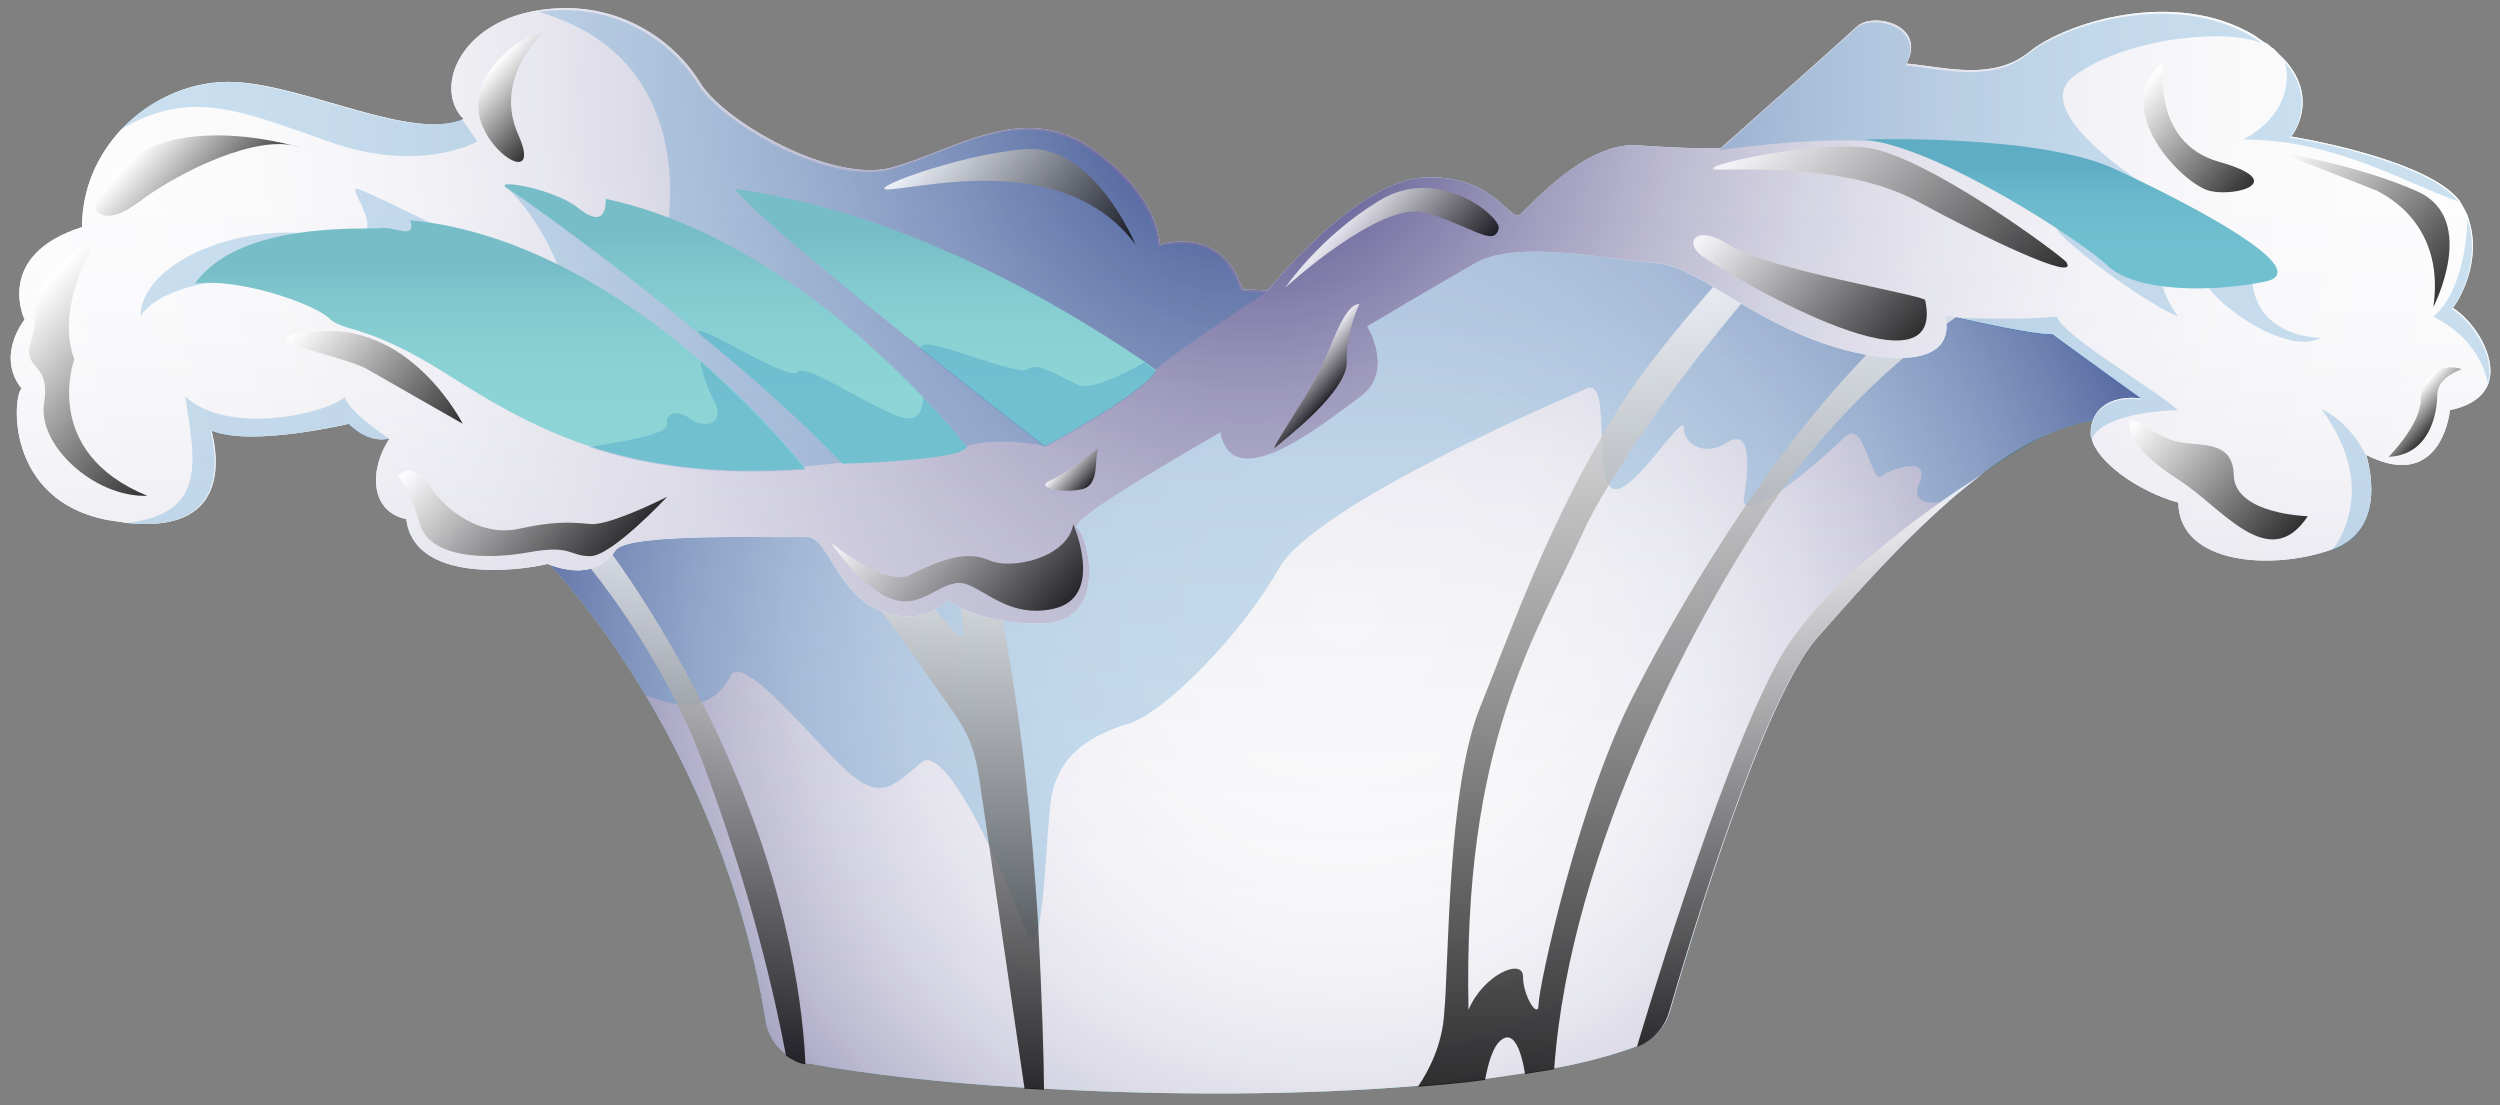 <svg width="190" height="84" viewBox="0 0 190 84" fill="none" xmlns="http://www.w3.org/2000/svg">
<rect x="0" y="0" width="190" height="84" fill="#808080" stroke="none"/>
<path d="M37.314 37.903L41.68 42.786C41.68 42.786 45.232 46.411 49.08 52.849C52.632 58.842 56.479 67.203 58.181 77.487C58.329 78.597 58.921 79.559 59.809 80.151C60.253 80.447 60.771 80.743 61.289 80.817C61.363 80.817 61.363 80.817 61.437 80.817C65.803 81.631 71.649 82.297 77.938 82.667C78.456 82.667 78.9 82.741 79.418 82.741C88.668 83.259 98.953 83.259 107.759 82.519C109.535 82.371 111.237 82.223 112.865 82.001C113.901 81.853 114.937 81.705 115.899 81.557C116.638 81.409 117.378 81.335 118.118 81.187C120.56 80.743 122.706 80.151 124.482 79.485C125.666 79.041 126.554 78.079 126.924 76.822C128.626 70.976 134.102 52.997 138.097 48.483C140.465 45.819 144.091 41.602 148.161 38.05C148.975 37.31 149.863 36.645 150.677 35.979C150.751 35.905 150.825 35.905 150.825 35.831C152.231 34.795 153.711 33.833 155.191 33.167H155.265C157.263 32.205 159.26 31.687 161.184 31.835C169.694 32.279 163.478 24.362 163.478 24.362L150.825 21.625L148.531 21.107L140.391 19.331L136.322 18.961L133.14 18.665L116.934 17.259L100.951 22.142L84.524 34.943L74.312 37.606L71.131 38.42L69.799 38.79L63.583 38.346L60.697 38.124L52.262 37.532L43.382 37.606H40.348L37.314 37.903Z" fill="#81D0D3"/>
<path d="M37.314 37.903L41.68 42.786C41.68 42.786 45.232 46.411 49.08 52.849C52.632 58.842 56.479 67.203 58.181 77.487C58.329 78.597 58.921 79.559 59.809 80.151C60.253 80.447 60.771 80.743 61.289 80.817C61.363 80.817 61.363 80.817 61.437 80.817C65.803 81.631 71.649 82.297 77.938 82.667C78.456 82.667 78.9 82.741 79.418 82.741C88.668 83.259 98.953 83.259 107.759 82.519C109.535 82.371 111.237 82.223 112.865 82.001C113.901 81.853 114.937 81.705 115.899 81.557C116.638 81.409 117.378 81.335 118.118 81.187C120.56 80.743 122.706 80.151 124.482 79.485C125.666 79.041 126.554 78.079 126.924 76.822C128.626 70.976 134.102 52.997 138.097 48.483C140.465 45.819 144.091 41.602 148.161 38.05C148.975 37.31 149.863 36.645 150.677 35.979C150.751 35.905 150.825 35.905 150.825 35.831C152.231 34.795 153.711 33.833 155.191 33.167H155.265C157.263 32.205 159.26 31.687 161.184 31.835C169.694 32.279 163.478 24.362 163.478 24.362L150.825 21.625L148.531 21.107L140.391 19.331L136.322 18.961L133.14 18.665L116.934 17.259L100.951 22.142L84.524 34.943L74.312 37.606L71.131 38.42L69.799 38.79L63.583 38.346L60.697 38.124L52.262 37.532L43.382 37.606H40.348L37.314 37.903Z" fill="url(#paint0_radial)"/>
<path opacity="0.1" d="M37.314 37.903L41.68 42.786C41.68 42.786 45.232 46.411 49.08 52.849C52.632 58.842 56.479 67.203 58.181 77.487C58.329 78.597 58.921 79.559 59.809 80.151C60.253 80.447 60.771 80.743 61.289 80.817C61.363 80.817 61.363 80.817 61.437 80.817C65.803 81.631 71.649 82.297 77.938 82.667C78.456 82.667 78.9 82.741 79.418 82.741C88.668 83.259 98.953 83.259 107.759 82.519C109.535 82.371 111.237 82.223 112.865 82.001C113.901 81.853 114.937 81.705 115.899 81.557C116.638 81.409 117.378 81.335 118.118 81.187C120.56 80.743 122.706 80.151 124.482 79.485C125.666 79.041 126.554 78.079 126.924 76.822C128.626 70.976 134.102 52.997 138.097 48.483C140.465 45.819 144.091 41.602 148.161 38.05C148.975 37.31 149.863 36.645 150.677 35.979C150.751 35.905 150.825 35.905 150.825 35.831C152.231 34.795 153.711 33.833 155.191 33.167H155.265C157.263 32.205 159.26 31.687 161.184 31.835C169.694 32.279 163.478 24.362 163.478 24.362L150.825 21.625L148.531 21.107L140.391 19.331L136.322 18.961L133.14 18.665L116.934 17.259L100.951 22.142L84.524 34.943L74.312 37.606L71.131 38.42L69.799 38.79L63.583 38.346L60.697 38.124L52.262 37.532L43.382 37.606H40.348L37.314 37.903Z" fill="url(#paint1_linear)"/>
<path opacity="0.2" d="M37.314 37.902L41.68 42.786C41.68 42.786 45.232 46.411 49.08 52.849C50.042 53.218 50.856 53.441 51.522 53.514C52.262 53.589 52.854 53.514 53.371 53.367C54.407 52.996 55.073 52.257 55.517 51.369C56.479 49.519 61.881 56.4 64.471 58.694C67.061 60.988 68.097 59.508 70.021 57.954C71.205 56.918 73.425 60.618 75.275 64.465C76.31 66.611 77.198 68.831 77.79 70.31C78.382 71.79 78.752 71.494 78.974 70.236C79.418 68.017 79.566 63.133 79.862 60.84C80.38 57.214 83.118 55.808 85.782 54.994C88.52 54.18 94.439 48.113 97.177 43.23C99.915 38.346 118.71 30.355 120.56 29.541C121.67 29.023 121.67 31.243 121.744 33.389C121.744 34.869 121.818 36.349 122.336 36.941C122.336 36.941 122.336 37.015 122.41 37.015C123.668 38.346 127.96 31.169 127.96 32.501C127.96 33.833 129.662 34.721 131.29 33.611C132.992 32.575 132.992 35.091 132.548 37.755C132.474 38.124 132.548 38.346 132.77 38.42C133.214 38.642 134.25 38.05 135.434 37.236C137.209 35.979 139.355 34.055 140.169 33.241C141.723 31.687 142.167 36.793 142.981 36.201C143.795 35.535 146.829 34.647 145.867 36.719C145.201 38.198 146.607 38.272 147.495 38.198C147.791 38.198 148.013 38.124 148.087 38.124C148.901 37.385 149.789 36.719 150.603 36.053C150.677 35.979 150.751 35.979 150.751 35.905C153.119 34.351 154.821 33.389 155.117 33.241H155.191C157.189 32.279 159.186 31.761 161.11 31.909C169.62 32.353 163.404 24.436 163.404 24.436L150.751 21.698L148.457 21.18L140.317 19.405L136.248 19.035L133.066 18.739L116.86 17.333L100.877 22.216L84.45 35.017L74.239 37.681L71.057 38.494L69.725 38.864L63.509 38.42L60.623 38.198L52.188 37.606L43.308 37.681H40.274L37.314 37.902Z" fill="#0071BC"/>
<path opacity="0.8" d="M107.759 82.593C109.535 82.445 111.237 82.297 112.865 82.075C113.087 80.891 113.457 79.411 114.197 78.967C115.455 78.153 115.899 81.631 115.899 81.631C116.639 81.483 117.379 81.409 118.118 81.261C119.302 64.391 129.292 45.967 135.36 37.31C141.501 28.654 149.049 23.844 149.049 23.844L150.751 21.624L148.457 21.107C142.241 25.694 136.914 32.205 132.622 38.494C129.07 43.748 126.184 48.853 124.26 52.627C119.968 60.84 116.935 75.046 116.935 76.304C116.935 77.561 115.751 75.712 115.751 74.232C115.751 72.752 112.717 74.084 111.607 76.748C111.163 56.474 116.713 48.335 120.19 40.714C120.708 39.53 121.448 38.198 122.262 36.867C126.406 29.911 133.066 22.216 133.066 22.216L136.248 18.961L133.066 18.665C130.92 20.959 128.478 23.696 126.036 26.804C124.408 28.875 122.928 31.021 121.67 33.315C117.231 40.936 114.419 49.001 112.495 53.736C109.979 59.878 110.127 73.196 109.757 77.043C109.609 79.411 108.573 81.409 107.759 82.593Z" fill="url(#paint2_linear)"/>
<path opacity="0.8" d="M60.549 38.346C62.769 41.084 67.949 47.521 70.169 50.851C73.055 55.142 73.943 55.438 74.535 59.952C74.683 60.84 74.905 62.467 75.201 64.465C76.014 69.94 77.198 78.227 77.864 82.741C78.382 82.741 78.826 82.815 79.344 82.815C79.344 80.743 79.196 76.008 78.9 70.162C78.456 63.133 77.642 54.476 76.162 47.077C75.349 43.008 74.683 39.974 74.239 37.68L71.057 38.494C72.315 42.934 74.313 50.259 72.463 47.965C70.687 45.745 66.247 41.158 63.509 38.42L60.549 38.346Z" fill="url(#paint3_linear)"/>
<path opacity="0.8" d="M40.2 37.902C43.234 40.936 47.896 46.337 51.522 53.588C52.262 55.068 52.928 56.622 53.52 58.25C57.071 67.721 58.921 75.86 59.735 80.225C60.179 80.521 60.697 80.817 61.215 80.891C61.067 77.487 60.253 68.165 54.778 56.326C54.334 55.29 53.816 54.328 53.372 53.44C49.598 46.041 45.824 40.936 43.234 37.902H40.2Z" fill="url(#paint4_linear)"/>
<path d="M8.234 39.53C8.752 39.604 9.27 39.678 9.714 39.752C16.299 40.418 16.965 36.349 16.077 32.723C19.111 33.981 26.511 32.205 26.511 32.205C26.511 32.205 27.917 33.759 29.619 33.315C28.065 35.609 28.065 38.864 30.877 39.456C31.469 44.266 39.164 43.452 41.606 42.86C44.048 43.822 45.824 43.304 46.786 41.824C47.748 40.418 59.365 40.936 61.215 40.788C62.991 40.714 63.509 45.079 66.913 46.411C70.317 47.743 72.019 45.597 72.019 45.597C72.019 45.597 74.386 47.521 79.344 47.373C84.302 47.151 82.674 40.714 81.86 40.122C81.046 39.53 90.74 34.055 92.738 32.871C93.7 37.828 100.581 32.205 103.319 30.207C106.057 28.284 103.911 24.806 103.911 24.806C103.911 24.806 108.869 21.846 112.125 19.997C115.381 18.147 122.484 19.775 125.888 19.997C129.292 20.219 134.176 25.546 141.797 26.952C149.419 28.284 147.791 23.918 147.791 23.918C147.791 23.918 148.087 23.992 148.531 24.066C150.233 24.436 154.451 25.398 156.005 25.398C156.893 26.064 162.738 30.281 162.738 30.281C160.296 29.985 158.89 31.169 158.89 32.945C158.89 33.093 158.89 33.167 158.964 33.315C159.334 35.017 162.368 37.31 165.55 38.198C165.624 42.934 172.728 43.378 177.242 41.75C181.607 40.196 179.905 34.869 179.831 34.573C184.641 37.014 185.973 33.019 186.195 31.169C187.971 30.799 188.859 29.985 189.155 29.023C189.747 27.026 187.971 24.362 186.417 23.4C186.787 22.956 188.711 19.923 187.601 16.593C187.527 16.297 187.379 16.075 187.231 15.779C187.157 15.631 187.009 15.409 186.935 15.261C184.419 12.006 174.134 10.378 174.134 10.378C174.134 10.378 176.354 7.64 173.69 4.606C173.394 4.311 173.098 4.015 172.728 3.645C172.654 3.645 172.58 3.571 172.432 3.423C172.358 3.349 172.21 3.275 172.062 3.201C171.84 3.053 171.544 2.831 171.322 2.683C165.254 -0.943 156.967 1.721 154.229 3.941C151.491 6.16 147.939 5.124 144.905 4.828C146.459 1.795 142.241 0.907 141.131 2.017C139.947 3.127 130.772 11.266 130.772 11.266C130.772 11.266 128.552 11.34 124.482 11.044C120.486 10.748 116.269 15.705 115.529 16.297C114.715 16.889 113.531 13.263 108.277 13.485C103.023 13.707 96.363 22.068 96.363 22.068L94.44 21.994C92.886 17.037 88.15 18.591 88.15 18.591C88.15 18.591 88.224 14.965 82.97 11.266C77.716 7.566 72.315 11.562 67.727 12.745C63.139 13.929 54.999 9.194 53.224 6.308C51.448 3.349 47.156 -0.129 41.088 0.759C35.242 1.573 33.023 6.308 35.02 8.824L35.242 9.046C31.321 10.748 23.403 6.53 17.853 6.234C14.745 6.086 11.489 7.418 9.196 9.86C7.42 11.784 6.236 14.299 6.236 17.259C-0.498 19.405 1.87 24.288 1.87 24.288C1.87 24.288 -0.35 27.026 1.648 29.541C0.982 29.985 0.316 38.05 8.234 39.53Z" fill="#D9F7FF"/>
<path d="M8.234 39.53C8.752 39.604 9.27 39.678 9.714 39.752C16.299 40.418 16.965 36.349 16.077 32.723C19.111 33.981 26.511 32.205 26.511 32.205C26.511 32.205 27.917 33.759 29.619 33.315C28.065 35.609 28.065 38.864 30.877 39.456C31.469 44.266 39.164 43.452 41.606 42.86C44.048 43.822 45.824 43.304 46.786 41.824C47.748 40.418 59.365 40.936 61.215 40.788C62.991 40.714 63.509 45.079 66.913 46.411C70.317 47.743 72.019 45.597 72.019 45.597C72.019 45.597 74.386 47.521 79.344 47.373C84.302 47.151 82.674 40.714 81.86 40.122C81.046 39.53 90.74 34.055 92.738 32.871C93.7 37.828 100.581 32.205 103.319 30.207C106.057 28.284 103.911 24.806 103.911 24.806C103.911 24.806 108.869 21.846 112.125 19.997C115.381 18.147 122.484 19.775 125.888 19.997C129.292 20.219 134.176 25.546 141.797 26.952C149.419 28.284 147.791 23.918 147.791 23.918C147.791 23.918 148.087 23.992 148.531 24.066C150.233 24.436 154.451 25.398 156.005 25.398C156.893 26.064 162.738 30.281 162.738 30.281C160.296 29.985 158.89 31.169 158.89 32.945C158.89 33.093 158.89 33.167 158.964 33.315C159.334 35.017 162.368 37.31 165.55 38.198C165.624 42.934 172.728 43.378 177.242 41.75C181.607 40.196 179.905 34.869 179.831 34.573C184.641 37.014 185.973 33.019 186.195 31.169C187.971 30.799 188.859 29.985 189.155 29.023C189.747 27.026 187.971 24.362 186.417 23.4C186.787 22.956 188.711 19.923 187.601 16.593C187.527 16.297 187.379 16.075 187.231 15.779C187.157 15.631 187.009 15.409 186.935 15.261C184.419 12.006 174.134 10.378 174.134 10.378C174.134 10.378 176.354 7.64 173.69 4.606C173.394 4.311 173.098 4.015 172.728 3.645C172.654 3.645 172.58 3.571 172.432 3.423C172.358 3.349 172.21 3.275 172.062 3.201C171.84 3.053 171.544 2.831 171.322 2.683C165.254 -0.943 156.967 1.721 154.229 3.941C151.491 6.16 147.939 5.124 144.905 4.828C146.459 1.795 142.241 0.907 141.131 2.017C139.947 3.127 130.772 11.266 130.772 11.266C130.772 11.266 128.552 11.34 124.482 11.044C120.486 10.748 116.269 15.705 115.529 16.297C114.715 16.889 113.531 13.263 108.277 13.485C103.023 13.707 96.363 22.068 96.363 22.068L94.44 21.994C92.886 17.037 88.15 18.591 88.15 18.591C88.15 18.591 88.224 14.965 82.97 11.266C77.716 7.566 72.315 11.562 67.727 12.745C63.139 13.929 54.999 9.194 53.224 6.308C51.448 3.349 47.156 -0.129 41.088 0.759C35.242 1.573 33.023 6.308 35.02 8.824L35.242 9.046C31.321 10.748 23.403 6.53 17.853 6.234C14.745 6.086 11.489 7.418 9.196 9.86C7.42 11.784 6.236 14.299 6.236 17.259C-0.498 19.405 1.87 24.288 1.87 24.288C1.87 24.288 -0.35 27.026 1.648 29.541C0.982 29.985 0.316 38.05 8.234 39.53Z" fill="url(#paint5_radial)"/>
<path opacity="0.1" d="M8.234 39.53C8.752 39.604 9.27 39.678 9.714 39.752C16.299 40.418 16.965 36.349 16.077 32.723C19.111 33.981 26.511 32.205 26.511 32.205C26.511 32.205 27.917 33.759 29.619 33.315C28.065 35.609 28.065 38.864 30.877 39.456C31.469 44.266 39.164 43.452 41.606 42.86C44.048 43.822 45.824 43.304 46.786 41.824C47.748 40.418 59.365 40.936 61.215 40.788C62.991 40.714 63.509 45.079 66.913 46.411C70.317 47.743 72.019 45.597 72.019 45.597C72.019 45.597 74.386 47.521 79.344 47.373C84.302 47.151 82.674 40.714 81.86 40.122C81.046 39.53 90.74 34.055 92.738 32.871C93.7 37.828 100.581 32.205 103.319 30.207C106.057 28.284 103.911 24.806 103.911 24.806C103.911 24.806 108.869 21.846 112.125 19.997C115.381 18.147 122.484 19.775 125.888 19.997C129.292 20.219 134.176 25.546 141.797 26.952C149.419 28.284 147.791 23.918 147.791 23.918C147.791 23.918 148.087 23.992 148.531 24.066C150.233 24.436 154.451 25.398 156.005 25.398C156.893 26.064 162.738 30.281 162.738 30.281C160.296 29.985 158.89 31.169 158.89 32.945C158.89 33.093 158.89 33.167 158.964 33.315C159.334 35.017 162.368 37.31 165.55 38.198C165.624 42.934 172.728 43.378 177.242 41.75C181.607 40.196 179.905 34.869 179.831 34.573C184.641 37.014 185.973 33.019 186.195 31.169C187.971 30.799 188.859 29.985 189.155 29.023C189.747 27.026 187.971 24.362 186.417 23.4C186.787 22.956 188.711 19.923 187.601 16.593C187.527 16.297 187.379 16.075 187.231 15.779C187.157 15.631 187.009 15.409 186.935 15.261C184.419 12.006 174.134 10.378 174.134 10.378C174.134 10.378 176.354 7.64 173.69 4.606C173.394 4.311 173.098 4.015 172.728 3.645C172.654 3.645 172.58 3.571 172.432 3.423C172.358 3.349 172.21 3.275 172.062 3.201C171.84 3.053 171.544 2.831 171.322 2.683C165.254 -0.943 156.967 1.721 154.229 3.941C151.491 6.16 147.939 5.124 144.905 4.828C146.459 1.795 142.241 0.907 141.131 2.017C139.947 3.127 130.772 11.266 130.772 11.266C130.772 11.266 128.552 11.34 124.482 11.044C120.486 10.748 116.269 15.705 115.529 16.297C114.715 16.889 113.531 13.263 108.277 13.485C103.023 13.707 96.363 22.068 96.363 22.068L94.44 21.994C92.886 17.037 88.15 18.591 88.15 18.591C88.15 18.591 88.224 14.965 82.97 11.266C77.716 7.566 72.315 11.562 67.727 12.745C63.139 13.929 54.999 9.194 53.224 6.308C51.448 3.349 47.156 -0.129 41.088 0.759C35.242 1.573 33.023 6.308 35.02 8.824L35.242 9.046C31.321 10.748 23.403 6.53 17.853 6.234C14.745 6.086 11.489 7.418 9.196 9.86C7.42 11.784 6.236 14.299 6.236 17.259C-0.498 19.405 1.87 24.288 1.87 24.288C1.87 24.288 -0.35 27.026 1.648 29.541C0.982 29.985 0.316 38.05 8.234 39.53Z" fill="url(#paint6_linear)"/>
<path opacity="0.2" d="M38.646 14.373C43.604 19.257 44.196 27.396 44.196 27.396L51.3 31.317L59.143 35.683L61.141 35.461L63.953 35.165C63.953 35.165 70.687 34.721 73.424 33.907C76.014 33.167 79.122 33.833 79.344 33.907C79.714 33.685 86.226 29.615 87.706 28.209C89.26 26.73 96.215 22.216 96.215 22.216L94.291 22.142C92.738 17.185 88.002 18.739 88.002 18.739C88.002 18.739 88.076 15.113 82.822 11.414C77.568 7.714 72.167 11.71 67.579 12.893C62.991 14.077 54.851 9.342 53.075 6.456C51.3 3.497 47.008 0.019 40.94 0.907C53.815 4.606 50.56 18.295 50.56 18.295C50.56 18.295 45.972 16.741 38.646 14.373Z" fill="#0071BC"/>
<path opacity="0.2" d="M9.122 9.86C14.449 6.752 18.001 8.306 24.957 10.748C31.913 13.264 36.278 10.748 36.278 10.748L35.094 9.046C31.173 10.748 23.255 6.53 17.705 6.234C14.671 6.16 11.415 7.492 9.122 9.86Z" fill="#0071BC"/>
<path opacity="0.2" d="M15.559 21.55C15.559 21.55 11.786 22.142 10.676 24.066C10.676 19.997 18.223 16.741 24.661 17.925C31.025 19.183 25.845 13.93 27.251 14.373C28.583 14.817 39.312 20.219 39.312 20.219L40.2 26.138L23.551 21.033L15.559 21.55Z" fill="#0071BC"/>
<path opacity="0.2" d="M9.64 39.752C16.225 40.418 16.891 36.349 16.003 32.723C19.037 33.981 26.437 32.205 26.437 32.205C26.437 32.205 27.843 33.759 29.545 33.315C29.545 33.315 26.585 31.391 26.215 30.207C24.291 31.613 17.187 33.019 14.079 30.133C14.819 35.091 15.781 39.012 9.64 39.752Z" fill="#0071BC"/>
<path opacity="0.2" d="M130.698 11.414C130.698 11.414 137.58 10.378 142.389 10.748C147.199 11.118 166.068 16.149 166.66 16.297C166.438 16.223 164.662 15.187 162.59 13.781C159.038 11.34 154.895 7.714 157.707 5.716C161.924 2.683 169.768 2.165 171.988 3.349C171.766 3.201 171.47 2.979 171.248 2.831C165.18 -0.795 156.893 1.869 154.155 4.089C151.417 6.308 147.865 5.272 144.831 4.977C146.385 1.943 142.167 1.055 141.057 2.165C139.873 3.201 130.698 11.414 130.698 11.414Z" fill="#0071BC"/>
<path opacity="0.2" d="M171.174 21.032C171.174 21.032 170.878 25.324 176.354 25.694C173.764 27.1 167.844 22.882 167.4 21.032C166.956 19.183 164.07 20.588 164.07 20.588C164.07 20.588 164.292 22.438 165.55 24.066C162.96 23.03 156.449 18.147 156.301 17.333C156.079 16.519 163.108 16.667 163.108 16.667L171.174 21.032Z" fill="#0071BC"/>
<path opacity="0.2" d="M177.242 41.824C181.607 40.27 179.905 34.943 179.831 34.647C178.5 31.909 176.428 31.095 176.428 31.095C181.089 37.384 177.242 41.824 177.242 41.824Z" fill="#0071BC"/>
<path opacity="0.2" d="M148.531 24.14C150.233 24.51 154.451 25.472 156.005 25.472C156.892 26.138 162.738 30.355 162.738 30.355C160.296 30.059 158.89 31.243 158.89 33.019C158.89 33.167 158.89 33.241 158.964 33.389C158.964 33.389 159.334 31.391 165.55 31.169C163.256 29.245 157.041 25.694 156.301 24.066C153.267 24.362 148.531 24.14 148.531 24.14Z" fill="#0071BC"/>
<path opacity="0.2" d="M184.937 24.066C187.971 25.62 188.785 27.84 189.081 29.097C189.673 27.1 187.897 24.436 186.343 23.474C186.713 23.03 188.637 19.997 187.527 16.667C187.527 16.889 187.453 21.92 184.937 24.066Z" fill="#0071BC"/>
<path opacity="0.2" d="M170.508 10.6C177.316 10.6 182.569 13.781 186.861 15.335C184.345 12.079 174.06 10.452 174.06 10.452C174.06 10.452 176.28 7.714 173.616 4.68C173.69 4.68 174.8 8.232 170.508 10.6Z" fill="#0071BC"/>
<path opacity="0.8" d="M124.408 79.559C125.592 79.115 126.48 78.153 126.85 76.895C128.552 71.05 134.028 53.07 138.024 48.557C140.391 45.893 144.017 41.676 148.087 38.124C148.901 37.384 149.789 36.718 150.603 36.053C149.641 36.718 148.531 37.384 147.421 38.198C142.833 41.454 137.506 45.893 135.138 50.259C130.55 58.62 124.408 79.559 124.408 79.559Z" fill="url(#paint7_linear)"/>
<path d="M55.887 14.373C57.071 16.001 63.953 21.624 69.947 26.434C74.978 30.503 79.418 33.907 79.418 33.907C79.418 33.907 87.04 29.837 87.854 28.136C87.854 28.136 87.558 27.914 86.966 27.47C83.414 25.102 70.317 16.297 55.887 14.373Z" fill="#81D0D3"/>
<path opacity="0.1" d="M55.887 14.373C57.071 16.001 63.953 21.624 69.947 26.434C74.978 30.503 79.418 33.907 79.418 33.907C79.418 33.907 87.04 29.837 87.854 28.136C87.854 28.136 87.558 27.914 86.966 27.47C83.414 25.102 70.317 16.297 55.887 14.373Z" fill="url(#paint8_linear)"/>
<path d="M38.646 14.373C39.608 14.965 46.194 19.627 53.002 25.25C56.923 28.432 60.919 31.983 64.027 35.239C64.027 35.239 72.981 35.017 73.499 33.981C73.499 33.981 72.315 32.427 70.169 30.207C65.581 25.398 56.701 17.407 46.046 15.113C46.046 16.149 45.75 17.259 43.9 15.779C42.05 14.299 37.092 13.485 38.646 14.373Z" fill="#81D0D3"/>
<path opacity="0.1" d="M38.646 14.373C39.608 14.965 46.194 19.627 53.002 25.25C56.923 28.432 60.919 31.983 64.027 35.239C64.027 35.239 72.981 35.017 73.499 33.981C73.499 33.981 72.315 32.427 70.169 30.207C65.581 25.398 56.701 17.407 46.046 15.113C46.046 16.149 45.75 17.259 43.9 15.779C42.05 14.299 37.092 13.485 38.646 14.373Z" fill="url(#paint9_linear)"/>
<path d="M14.819 21.55C18.223 21.106 23.847 23.104 24.957 24.14C26.067 25.25 27.547 24.584 32.874 27.766C35.834 29.541 39.46 32.131 44.788 33.907C49.006 35.313 54.334 36.127 61.215 35.609C61.215 35.609 58.181 31.687 53.224 27.396C47.748 22.734 39.904 17.555 31.173 16.741C31.691 18.295 29.915 17.185 28.953 17.333C27.843 17.481 18.223 16.741 14.819 21.55Z" fill="#81D0D3"/>
<path opacity="0.1" d="M14.819 21.55C18.223 21.106 23.847 23.104 24.957 24.14C26.067 25.25 27.547 24.584 32.874 27.766C35.834 29.541 39.46 32.131 44.788 33.907C49.006 35.313 54.334 36.127 61.215 35.609C61.215 35.609 58.181 31.687 53.224 27.396C47.748 22.734 39.904 17.555 31.173 16.741C31.691 18.295 29.915 17.185 28.953 17.333C27.843 17.481 18.223 16.741 14.819 21.55Z" fill="url(#paint10_linear)"/>
<path d="M141.649 10.6C141.649 10.6 155.117 10.156 160.814 12.894C166.586 15.557 176.132 20.589 172.136 21.402C168.14 22.216 162.516 22.216 160.296 20.293C158.225 18.295 147.199 11.118 141.649 10.6Z" fill="#81D0D3"/>
<path opacity="0.1" d="M141.649 10.6C141.649 10.6 155.117 10.156 160.814 12.894C166.586 15.557 176.132 20.589 172.136 21.402C168.14 22.216 162.516 22.216 160.296 20.293C158.225 18.295 147.199 11.118 141.649 10.6Z" fill="url(#paint11_linear)"/>
<path opacity="0.2" d="M141.649 10.6C141.649 10.6 155.117 10.156 160.814 12.894C166.586 15.557 176.132 20.589 172.136 21.402C168.14 22.216 162.516 22.216 160.296 20.293C158.225 18.295 147.199 11.118 141.649 10.6Z" fill="#0071BC"/>
<path opacity="0.2" d="M69.947 26.508C74.978 30.577 79.418 33.981 79.418 33.981C79.418 33.981 87.04 29.911 87.854 28.209C87.854 28.209 87.558 27.988 86.966 27.544C85.412 28.431 82.896 29.689 81.934 29.245C80.454 28.579 78.826 27.47 78.086 28.061C77.346 28.654 70.465 25.546 70.021 26.286C69.947 26.36 69.947 26.36 69.947 26.508Z" fill="#0071BC"/>
<path opacity="0.2" d="M53.002 25.25C56.923 28.432 60.919 31.983 64.027 35.239C64.027 35.239 72.981 35.017 73.499 33.981C73.499 33.981 72.315 32.427 70.169 30.207C70.095 31.317 69.725 32.131 68.393 31.687C65.433 30.577 61.215 27.544 60.623 28.284C59.883 29.023 53.002 24.436 53.002 25.25Z" fill="#0071BC"/>
<path opacity="0.2" d="M44.788 33.981C49.006 35.387 54.334 36.201 61.215 35.683C61.215 35.683 58.181 31.761 53.224 27.47C53.371 28.284 53.667 29.32 54.185 30.281C55.295 32.353 53.52 32.575 52.484 31.835C51.448 31.095 50.56 31.391 50.708 32.205C50.856 33.019 47.378 33.537 44.788 33.981Z" fill="#0071BC"/>
<path opacity="0.8" d="M157.041 19.922C156.819 19.553 146.237 11.636 141.649 11.192C137.061 10.748 127.96 12.893 130.698 12.893C133.436 12.893 140.613 12.597 145.645 15.261C150.677 17.999 158.076 21.55 157.041 19.922Z" fill="url(#paint12_linear)"/>
<path opacity="0.8" d="M146.311 22.808C146.237 22.438 134.176 20.441 131.512 18.665C128.922 16.963 127.96 18.369 129.292 19.405C130.55 20.441 148.087 30.947 146.311 22.808Z" fill="url(#paint13_linear)"/>
<path opacity="0.8" d="M113.901 17.333C114.049 16.519 109.387 12.449 104.799 15.261C100.211 18.073 97.695 21.846 97.695 21.846C97.695 21.846 104.873 15.261 108.277 16.149C111.755 17.111 113.605 18.887 113.901 17.333Z" fill="url(#paint14_linear)"/>
<path opacity="0.8" d="M103.319 23.104C103.319 23.104 102.283 25.176 102.357 27.47C102.431 29.763 97.621 33.389 96.955 33.981C96.29 34.573 99.175 30.355 100.137 28.506C101.099 26.73 102.061 23.104 103.319 23.104Z" fill="url(#paint15_linear)"/>
<path opacity="0.8" d="M81.564 39.826C81.564 39.826 84.006 45.376 80.084 46.263C76.162 47.151 74.239 43.896 72.537 44.34C70.835 44.71 69.651 46.411 67.431 45.376C65.285 44.414 63.139 41.232 63.139 41.232C63.139 41.232 67.357 44.71 69.207 43.674C71.131 42.712 73.351 41.75 75.126 42.564C76.902 43.378 81.194 42.342 81.564 39.826Z" fill="url(#paint16_linear)"/>
<path opacity="0.8" d="M175.392 39.234C175.392 39.234 169.842 39.086 169.768 36.127C169.694 33.093 166.66 34.129 164.884 33.389C163.108 32.649 161.85 31.391 161.85 32.205C161.85 33.093 162.294 34.351 165.624 36.496C168.88 38.568 172.432 43.674 175.392 39.234Z" fill="url(#paint17_linear)"/>
<path opacity="0.8" d="M187.083 28.061C187.083 28.061 185.233 28.654 185.233 29.985C185.233 31.317 184.715 34.573 181.533 34.721C181.533 34.721 183.901 32.353 183.975 30.429C183.975 28.431 185.751 27.544 187.083 28.061Z" fill="url(#paint18_linear)"/>
<path opacity="0.8" d="M184.937 23.326C184.937 23.326 188.341 16.741 183.827 14.595C179.239 12.523 173.172 11.562 173.172 11.562L180.719 14.521C180.645 14.595 185.899 16.593 184.937 23.326Z" fill="url(#paint19_linear)"/>
<path opacity="0.8" d="M164.44 4.68C164.44 4.68 163.404 10.822 168.658 12.302C173.912 13.781 170.064 14.965 167.992 14.521C165.92 14.077 160.148 8.158 164.44 4.68Z" fill="url(#paint20_linear)"/>
<path opacity="0.8" d="M50.708 37.754C50.708 37.754 46.49 42.268 44.862 42.268C43.234 42.268 43.456 41.38 40.2 41.972C36.944 42.564 32.653 42.416 31.913 39.826C31.173 37.236 30.211 36.2 30.211 36.2C30.211 36.2 31.321 34.869 32.653 36.94C33.984 38.938 36.648 40.788 39.386 40.196C42.124 39.604 43.308 39.678 44.862 39.826C46.342 39.974 50.708 37.754 50.708 37.754Z" fill="url(#paint21_linear)"/>
<path opacity="0.8" d="M35.168 32.205C35.168 32.205 31.395 24.732 24.439 25.176C17.483 25.62 25.993 26.952 27.917 28.062C29.841 29.172 35.168 32.205 35.168 32.205Z" fill="url(#paint22_linear)"/>
<path opacity="0.8" d="M5.644 27.322C5.644 27.322 3.054 34.351 11.194 37.68C7.198 37.828 2.832 33.833 3.35 30.651C3.868 27.47 1.722 28.136 2.314 26.138C2.906 24.14 2.462 24.658 2.906 22.438C3.35 20.218 7.272 17.851 6.976 18.739C6.606 19.627 4.312 23.622 5.644 27.322Z" fill="url(#paint23_linear)"/>
<path opacity="0.8" d="M22.737 11.192C22.737 11.192 10.158 7.27 7.198 15.779C7.198 15.779 7.79 17.481 10.676 15.261C13.636 13.041 19.703 10.082 22.737 11.192Z" fill="url(#paint24_linear)"/>
<path opacity="0.8" d="M41.236 2.535C41.236 2.535 37.462 5.938 39.386 10.23C41.31 14.521 36.352 11.34 36.352 8.084C36.352 4.902 39.904 2.535 41.236 2.535Z" fill="url(#paint25_linear)"/>
<path opacity="0.8" d="M86.3 18.591C86.3 18.591 83.118 10.896 77.938 11.34C72.759 11.71 64.841 14.743 67.875 14.373C70.983 14.077 81.194 11.71 86.3 18.591Z" fill="url(#paint26_linear)"/>
<path opacity="0.8" d="M83.488 34.055C83.118 34.721 83.636 36.793 82.304 37.163C80.898 37.532 78.456 37.089 79.862 36.497C81.268 35.831 83.488 34.055 83.488 34.055Z" fill="url(#paint27_linear)"/>
<defs>
<radialGradient id="paint0_radial" cx="0" cy="0" r="1" gradientUnits="userSpaceOnUse" gradientTransform="translate(102.166 46.791) rotate(180) scale(72.72 72.715)">
<stop stop-color="white"/>
<stop offset="0.217" stop-color="#FCFCFD"/>
<stop offset="0.356" stop-color="#F4F4F8"/>
<stop offset="0.473" stop-color="#E6E5EE"/>
<stop offset="0.578" stop-color="#D1D0E0"/>
<stop offset="0.675" stop-color="#B7B5CE"/>
<stop offset="0.766" stop-color="#9793B8"/>
<stop offset="0.853" stop-color="#706C9E"/>
<stop offset="0.933" stop-color="#453F81"/>
<stop offset="1" stop-color="#1B1464"/>
</radialGradient>
<linearGradient id="paint1_linear" x1="101.43" y1="83.189" x2="101.43" y2="23.577" gradientUnits="userSpaceOnUse">
<stop stop-color="white"/>
<stop offset="0.118" stop-color="#FBFBFC"/>
<stop offset="0.247" stop-color="#EEEDF3"/>
<stop offset="0.383" stop-color="#D8D7E5"/>
<stop offset="0.522" stop-color="#BAB8D0"/>
<stop offset="0.665" stop-color="#9491B6"/>
<stop offset="0.81" stop-color="#656096"/>
<stop offset="0.954" stop-color="#2E2871"/>
<stop offset="1" stop-color="#1B1464"/>
</linearGradient>
<linearGradient id="paint2_linear" x1="129.248" y1="82.709" x2="129.248" y2="20.42" gradientUnits="userSpaceOnUse">
<stop/>
<stop offset="1" stop-color="white"/>
</linearGradient>
<linearGradient id="paint3_linear" x1="69.969" y1="82.919" x2="69.969" y2="38.949" gradientUnits="userSpaceOnUse">
<stop/>
<stop offset="1" stop-color="white"/>
</linearGradient>
<linearGradient id="paint4_linear" x1="50.697" y1="80.962" x2="50.697" y2="39.02" gradientUnits="userSpaceOnUse">
<stop/>
<stop offset="1" stop-color="white"/>
</linearGradient>
<radialGradient id="paint5_radial" cx="0" cy="0" r="1" gradientUnits="userSpaceOnUse" gradientTransform="translate(94.956 6.137) rotate(180) scale(100.659 100.651)">
<stop stop-color="#1B1464"/>
<stop offset="0.067" stop-color="#453F81"/>
<stop offset="0.147" stop-color="#706C9E"/>
<stop offset="0.234" stop-color="#9793B8"/>
<stop offset="0.325" stop-color="#B7B5CE"/>
<stop offset="0.422" stop-color="#D1D0E0"/>
<stop offset="0.527" stop-color="#E6E5EE"/>
<stop offset="0.644" stop-color="#F4F4F8"/>
<stop offset="0.783" stop-color="#FCFCFD"/>
<stop offset="1" stop-color="white"/>
</radialGradient>
<linearGradient id="paint6_linear" x1="94.956" y1="47.379" x2="94.956" y2="0.688" gradientUnits="userSpaceOnUse">
<stop stop-color="#1B1464"/>
<stop offset="0.067" stop-color="#453F81"/>
<stop offset="0.147" stop-color="#706C9E"/>
<stop offset="0.234" stop-color="#9793B8"/>
<stop offset="0.325" stop-color="#B7B5CE"/>
<stop offset="0.422" stop-color="#D1D0E0"/>
<stop offset="0.527" stop-color="#E6E5EE"/>
<stop offset="0.644" stop-color="#F4F4F8"/>
<stop offset="0.783" stop-color="#FCFCFD"/>
<stop offset="1" stop-color="white"/>
</linearGradient>
<linearGradient id="paint7_linear" x1="137.532" y1="79.631" x2="137.532" y2="37.227" gradientUnits="userSpaceOnUse">
<stop/>
<stop offset="1" stop-color="white"/>
</linearGradient>
<linearGradient id="paint8_linear" x1="71.838" y1="33.988" x2="71.838" y2="18.038" gradientUnits="userSpaceOnUse">
<stop stop-color="white"/>
<stop offset="0.217" stop-color="#FCFCFD"/>
<stop offset="0.356" stop-color="#F4F4F8"/>
<stop offset="0.473" stop-color="#E6E5EE"/>
<stop offset="0.578" stop-color="#D1D0E0"/>
<stop offset="0.675" stop-color="#B7B5CE"/>
<stop offset="0.766" stop-color="#9793B8"/>
<stop offset="0.853" stop-color="#706C9E"/>
<stop offset="0.933" stop-color="#453F81"/>
<stop offset="1" stop-color="#1B1464"/>
</linearGradient>
<linearGradient id="paint9_linear" x1="55.884" y1="35.224" x2="55.884" y2="17.965" gradientUnits="userSpaceOnUse">
<stop stop-color="white"/>
<stop offset="0.217" stop-color="#FCFCFD"/>
<stop offset="0.356" stop-color="#F4F4F8"/>
<stop offset="0.473" stop-color="#E6E5EE"/>
<stop offset="0.578" stop-color="#D1D0E0"/>
<stop offset="0.675" stop-color="#B7B5CE"/>
<stop offset="0.766" stop-color="#9793B8"/>
<stop offset="0.853" stop-color="#706C9E"/>
<stop offset="0.933" stop-color="#453F81"/>
<stop offset="1" stop-color="#1B1464"/>
</linearGradient>
<linearGradient id="paint10_linear" x1="38.022" y1="35.8" x2="38.022" y2="20.296" gradientUnits="userSpaceOnUse">
<stop stop-color="white"/>
<stop offset="0.217" stop-color="#FCFCFD"/>
<stop offset="0.356" stop-color="#F4F4F8"/>
<stop offset="0.473" stop-color="#E6E5EE"/>
<stop offset="0.578" stop-color="#D1D0E0"/>
<stop offset="0.675" stop-color="#B7B5CE"/>
<stop offset="0.766" stop-color="#9793B8"/>
<stop offset="0.853" stop-color="#706C9E"/>
<stop offset="0.933" stop-color="#453F81"/>
<stop offset="1" stop-color="#1B1464"/>
</linearGradient>
<linearGradient id="paint11_linear" x1="157.397" y1="21.888" x2="157.397" y2="12.678" gradientUnits="userSpaceOnUse">
<stop stop-color="white"/>
<stop offset="0.217" stop-color="#FCFCFD"/>
<stop offset="0.356" stop-color="#F4F4F8"/>
<stop offset="0.473" stop-color="#E6E5EE"/>
<stop offset="0.578" stop-color="#D1D0E0"/>
<stop offset="0.675" stop-color="#B7B5CE"/>
<stop offset="0.766" stop-color="#9793B8"/>
<stop offset="0.853" stop-color="#706C9E"/>
<stop offset="0.933" stop-color="#453F81"/>
<stop offset="1" stop-color="#1B1464"/>
</linearGradient>
<linearGradient id="paint12_linear" x1="153.089" y1="24.826" x2="134.917" y2="8.536" gradientUnits="userSpaceOnUse">
<stop/>
<stop offset="1" stop-color="white"/>
</linearGradient>
<linearGradient id="paint13_linear" x1="144.388" y1="27.081" x2="131.648" y2="15.66" gradientUnits="userSpaceOnUse">
<stop/>
<stop offset="1" stop-color="white"/>
</linearGradient>
<linearGradient id="paint14_linear" x1="109.367" y1="22.611" x2="102.606" y2="16.551" gradientUnits="userSpaceOnUse">
<stop/>
<stop offset="1" stop-color="white"/>
</linearGradient>
<linearGradient id="paint15_linear" x1="101.487" y1="29.767" x2="99.049" y2="27.581" gradientUnits="userSpaceOnUse">
<stop/>
<stop offset="1" stop-color="white"/>
</linearGradient>
<linearGradient id="paint16_linear" x1="79.783" y1="47.494" x2="67.783" y2="36.737" gradientUnits="userSpaceOnUse">
<stop/>
<stop offset="1" stop-color="white"/>
</linearGradient>
<linearGradient id="paint17_linear" x1="173.848" y1="41.038" x2="163.014" y2="31.326" gradientUnits="userSpaceOnUse">
<stop/>
<stop offset="1" stop-color="white"/>
</linearGradient>
<linearGradient id="paint18_linear" x1="185.252" y1="32.214" x2="183.196" y2="30.371" gradientUnits="userSpaceOnUse">
<stop/>
<stop offset="1" stop-color="white"/>
</linearGradient>
<linearGradient id="paint19_linear" x1="186.929" y1="21.144" x2="174.852" y2="10.318" gradientUnits="userSpaceOnUse">
<stop/>
<stop offset="1" stop-color="white"/>
</linearGradient>
<linearGradient id="paint20_linear" x1="170.989" y1="14.192" x2="162.792" y2="6.843" gradientUnits="userSpaceOnUse">
<stop/>
<stop offset="1" stop-color="white"/>
</linearGradient>
<linearGradient id="paint21_linear" x1="45.883" y1="43.162" x2="34.044" y2="32.549" gradientUnits="userSpaceOnUse">
<stop/>
<stop offset="1" stop-color="white"/>
</linearGradient>
<linearGradient id="paint22_linear" x1="34.11" y1="33.432" x2="23.677" y2="24.08" gradientUnits="userSpaceOnUse">
<stop/>
<stop offset="1" stop-color="white"/>
</linearGradient>
<linearGradient id="paint23_linear" x1="14.29" y1="34.282" x2="2.083" y2="23.339" gradientUnits="userSpaceOnUse">
<stop/>
<stop offset="1" stop-color="white"/>
</linearGradient>
<linearGradient id="paint24_linear" x1="18.119" y1="16.383" x2="11.492" y2="10.441" gradientUnits="userSpaceOnUse">
<stop/>
<stop offset="1" stop-color="white"/>
</linearGradient>
<linearGradient id="paint25_linear" x1="42.254" y1="9.444" x2="37.528" y2="5.208" gradientUnits="userSpaceOnUse">
<stop/>
<stop offset="1" stop-color="white"/>
</linearGradient>
<linearGradient id="paint26_linear" x1="83.681" y1="21.575" x2="71.28" y2="10.458" gradientUnits="userSpaceOnUse">
<stop/>
<stop offset="1" stop-color="white"/>
</linearGradient>
<linearGradient id="paint27_linear" x1="82.921" y1="36.748" x2="81.038" y2="35.06" gradientUnits="userSpaceOnUse">
<stop/>
<stop offset="1" stop-color="white"/>
</linearGradient>
</defs>
</svg>
